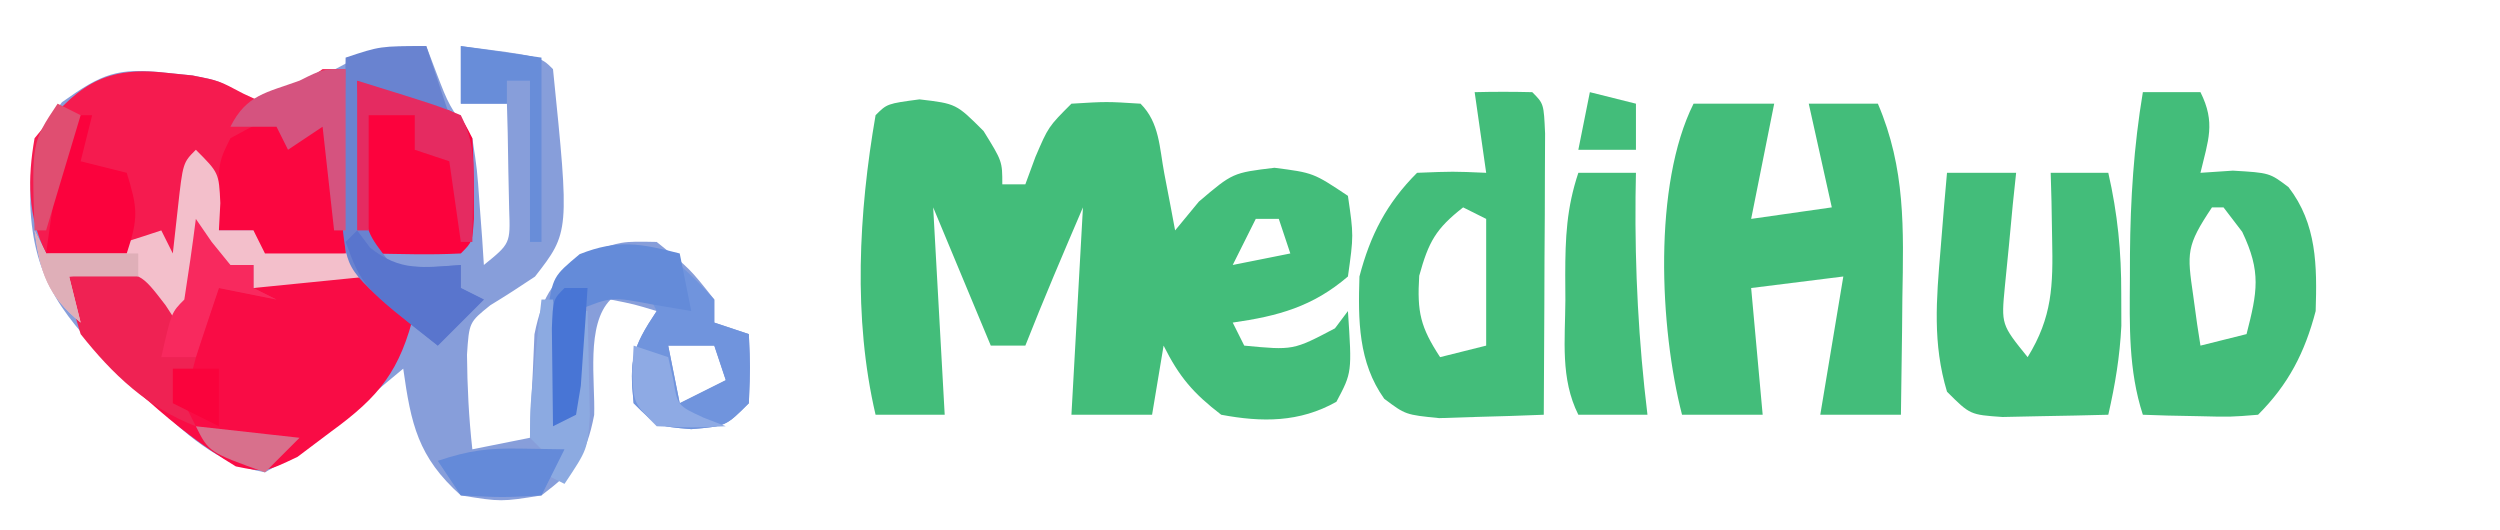 <?xml version="1.0" encoding="UTF-8"?>
<svg version="1.1" xmlns="http://www.w3.org/2000/svg" width="217" height="46">
<path d="M0 0 C0.289 0.763 0.578 1.526 0.875 2.312 C1.963 5.15 1.963 5.15 4 8 C4.414 10.699 4.414 10.699 4.625 13.688 C4.7 14.681 4.775 15.675 4.852 16.699 C4.901 17.458 4.95 18.218 5 19 C7.301 17.137 7.301 17.137 7.195 14.18 C7.172 13.089 7.149 11.999 7.125 10.875 C7.107 9.779 7.089 8.684 7.07 7.555 C7.047 6.712 7.024 5.869 7 5 C5.68 5 4.36 5 3 5 C3 3.35 3 1.7 3 0 C9.875 0.875 9.875 0.875 11 2 C12.437 16.154 12.437 16.154 9.438 20.008 C8.163 20.866 6.87 21.696 5.559 22.496 C3.721 23.971 3.721 23.971 3.535 26.785 C3.56 29.554 3.692 32.249 4 35 C6.475 34.505 6.475 34.505 9 34 C9.039 32.77 9.039 32.77 9.078 31.516 C9.163 29.899 9.163 29.899 9.25 28.25 C9.296 27.183 9.343 26.115 9.391 25.016 C10.117 21.423 11.149 20.236 14 18 C16.938 16.938 16.938 16.938 20 17 C22.875 19.312 22.875 19.312 25 22 C25 22.66 25 23.32 25 24 C25.99 24.33 26.98 24.66 28 25 C28.125 27.875 28.125 27.875 28 31 C26 33 26 33 23 33.25 C20 33 20 33 18 31 C17.617 27.267 17.851 26.224 20 23 C18.054 22.409 18.054 22.409 16 22 C13.833 24.167 14.678 29.085 14.574 32.02 C13.882 35.611 12.887 36.812 10 39 C6.5 39.562 6.5 39.562 3 39 C-0.732 35.66 -1.319 32.819 -2 28 C-2.808 28.673 -3.616 29.346 -4.449 30.039 C-5.528 30.902 -6.607 31.764 -7.688 32.625 C-8.218 33.071 -8.748 33.517 -9.295 33.977 C-10.887 35.227 -10.887 35.227 -14 37 C-18.259 36.245 -20.938 33.56 -24.062 30.688 C-24.899 29.928 -25.736 29.169 -26.598 28.387 C-31.333 23.682 -34.139 20.405 -34.375 13.688 C-34.353 9.452 -34.276 8.363 -31.625 4.875 C-28.141 2.386 -26.809 1.847 -22.625 2.312 C-21.469 2.43 -21.469 2.43 -20.289 2.551 C-18 3 -18 3 -16.023 4.191 C-13.939 5.286 -13.939 5.286 -11.562 4.102 C-10.717 3.614 -9.871 3.127 -9 2.625 C-5.451 0.602 -4.227 0 0 0 Z M21 26 C21.33 27.65 21.66 29.3 22 31 C23.32 30.34 24.64 29.68 26 29 C25.67 28.01 25.34 27.02 25 26 C23.68 26 22.36 26 21 26 Z " fill="#879EDA" transform="translate(37,4)"/>
<path d="M0 0 C3.188 0.375 3.188 0.375 5.562 2.75 C7.188 5.375 7.188 5.375 7.188 7.375 C7.848 7.375 8.508 7.375 9.188 7.375 C9.476 6.591 9.765 5.808 10.062 5 C11.188 2.375 11.188 2.375 13.188 0.375 C16.25 0.188 16.25 0.188 19.188 0.375 C20.841 2.029 20.822 4.184 21.25 6.438 C21.427 7.357 21.603 8.276 21.785 9.223 C21.984 10.288 21.984 10.288 22.188 11.375 C23.208 10.137 23.208 10.137 24.25 8.875 C27.188 6.375 27.188 6.375 30.812 5.938 C34.188 6.375 34.188 6.375 37.188 8.375 C37.688 11.812 37.688 11.812 37.188 15.375 C34.13 17.996 31.13 18.812 27.188 19.375 C27.683 20.365 27.683 20.365 28.188 21.375 C32.445 21.782 32.445 21.782 36.062 19.875 C36.434 19.38 36.805 18.885 37.188 18.375 C37.543 23.708 37.543 23.708 36.188 26.25 C32.978 28.055 29.721 28.038 26.188 27.375 C23.756 25.505 22.547 24.094 21.188 21.375 C20.858 23.355 20.527 25.335 20.188 27.375 C17.878 27.375 15.568 27.375 13.188 27.375 C13.518 21.435 13.848 15.495 14.188 9.375 C12.475 13.37 10.779 17.336 9.188 21.375 C8.197 21.375 7.207 21.375 6.188 21.375 C4.537 17.415 2.888 13.455 1.188 9.375 C1.518 15.315 1.847 21.255 2.188 27.375 C0.207 27.375 -1.772 27.375 -3.812 27.375 C-5.777 18.972 -5.278 9.84 -3.812 1.375 C-2.812 0.375 -2.812 0.375 0 0 Z M29.188 10.375 C28.527 11.695 27.867 13.015 27.188 14.375 C28.837 14.045 30.488 13.715 32.188 13.375 C31.858 12.385 31.527 11.395 31.188 10.375 C30.527 10.375 29.867 10.375 29.188 10.375 Z " fill="#43BD7A" transform="translate(79.812,8.625)"/>
<path d="M0 0 C2.31 0 4.62 0 7 0 C6.34 3.3 5.68 6.6 5 10 C8.465 9.505 8.465 9.505 12 9 C11.34 6.03 10.68 3.06 10 0 C11.98 0 13.96 0 16 0 C18.409 5.634 18.231 10.869 18.125 16.875 C18.116 17.85 18.107 18.824 18.098 19.828 C18.074 22.219 18.041 24.609 18 27 C15.69 27 13.38 27 11 27 C11.66 23.04 12.32 19.08 13 15 C10.36 15.33 7.72 15.66 5 16 C5.33 19.63 5.66 23.26 6 27 C3.69 27 1.38 27 -1 27 C-2.95 19.445 -3.52 7.039 0 0 Z " fill="#43BD7A" transform="translate(147,9)"/>
<path d="M0 0 C1.156 0.118 1.156 0.118 2.336 0.238 C4.625 0.688 4.625 0.688 6.75 1.816 C7.369 2.104 7.987 2.391 8.625 2.688 C11.267 1.369 11.267 1.369 13.625 -0.312 C14.285 -0.312 14.945 -0.312 15.625 -0.312 C15.625 4.968 15.625 10.248 15.625 15.688 C13.315 16.017 11.005 16.348 8.625 16.688 C8.295 15.697 7.965 14.707 7.625 13.688 C6.635 13.688 5.645 13.688 4.625 13.688 C3.965 11.707 3.305 9.727 2.625 7.688 C2.295 10.658 1.965 13.627 1.625 16.688 C0.635 16.027 -0.355 15.367 -1.375 14.688 C-1.705 15.018 -2.035 15.348 -2.375 15.688 C-5.046 15.829 -7.699 15.73 -10.375 15.688 C-11.983 12.471 -11.988 9.166 -11.375 5.688 C-7.82 1.29 -5.582 -0.621 0 0 Z " fill="#F51B4F" transform="translate(14.375,6.312)"/>
<path d="M0 0 C0.454 0.66 0.907 1.32 1.375 2 C1.911 2.66 2.447 3.32 3 4 C3.66 4 4.32 4 5 4 C5 4.66 5 5.32 5 6 C5.99 5.67 6.98 5.34 8 5 C14.26 4.545 14.26 4.545 17.438 6.5 C17.953 6.995 18.469 7.49 19 8 C17.729 13.173 15.978 15.388 11.688 18.5 C10.743 19.212 9.798 19.923 8.824 20.656 C6 22 6 22 3.469 21.484 C0.649 19.789 -1.728 17.938 -4.188 15.75 C-5.047 15.002 -5.907 14.255 -6.793 13.484 C-9.229 10.742 -10.089 8.522 -11 5 C-7.535 4.505 -7.535 4.505 -4 4 C-3.34 5.32 -2.68 6.64 -2 8 C-0.032 6.032 -0.338 2.652 0 0 Z " fill="#F90C45" transform="translate(17,19)"/>
<path d="M0 0 C1.666 -0.043 3.334 -0.041 5 0 C6 1 6 1 6.114 3.592 C6.108 4.718 6.103 5.844 6.098 7.004 C6.094 8.219 6.091 9.434 6.088 10.686 C6.08 11.965 6.071 13.244 6.062 14.562 C6.058 15.846 6.053 17.129 6.049 18.451 C6.037 21.634 6.021 24.817 6 28 C4.063 28.081 2.125 28.139 0.188 28.188 C-0.891 28.222 -1.97 28.257 -3.082 28.293 C-6 28 -6 28 -7.848 26.614 C-10.104 23.452 -10.119 19.786 -10 16 C-9.061 12.413 -7.649 9.649 -5 7 C-1.875 6.875 -1.875 6.875 1 7 C0.67 4.69 0.34 2.38 0 0 Z M-1 10 C-3.373 11.857 -3.994 12.978 -4.812 15.938 C-5.006 19.1 -4.704 20.394 -3 23 C-1.68 22.67 -0.36 22.34 1 22 C1 18.37 1 14.74 1 11 C0.34 10.67 -0.32 10.34 -1 10 Z " fill="#43BD7A" transform="translate(128,8)"/>
<path d="M0 0 C1.65 0 3.3 0 5 0 C6.333 2.667 5.671 4.167 5 7 C5.928 6.938 6.856 6.876 7.812 6.812 C11 7 11 7 12.645 8.246 C15.106 11.432 15.124 15.076 15 19 C14.061 22.587 12.649 25.351 10 28 C7.617 28.195 7.617 28.195 4.875 28.125 C3.51 28.098 3.51 28.098 2.117 28.07 C1.419 28.047 0.72 28.024 0 28 C-1.255 24.136 -1.151 20.266 -1.125 16.25 C-1.123 15.537 -1.121 14.824 -1.119 14.09 C-1.08 9.306 -0.786 4.714 0 0 Z M6 10 C3.764 13.353 3.827 13.907 4.375 17.688 C4.486 18.496 4.597 19.304 4.711 20.137 C4.806 20.752 4.902 21.366 5 22 C6.32 21.67 7.64 21.34 9 21 C9.938 17.335 10.287 15.599 8.625 12.125 C7.821 11.073 7.821 11.073 7 10 C6.67 10 6.34 10 6 10 Z " fill="#43BD7A" transform="translate(186,8)"/>
<path d="M0 0 C1.98 0 3.96 0 6 0 C5.905 0.904 5.809 1.807 5.711 2.738 C5.6 3.918 5.489 5.097 5.375 6.312 C5.259 7.484 5.143 8.656 5.023 9.863 C4.706 13.166 4.706 13.166 7 16 C9.143 12.523 9.213 9.788 9.125 5.75 C9.098 4.134 9.098 4.134 9.07 2.484 C9.047 1.665 9.024 0.845 9 0 C10.65 0 12.3 0 14 0 C14.812 3.559 15.135 6.851 15.125 10.5 C15.129 11.877 15.129 11.877 15.133 13.281 C15.002 15.95 14.594 18.399 14 21 C12.042 21.054 10.084 21.093 8.125 21.125 C7.034 21.148 5.944 21.171 4.82 21.195 C2 21 2 21 0 19 C-1.257 14.824 -0.925 10.997 -0.562 6.688 C-0.461 5.433 -0.359 4.179 -0.254 2.887 C-0.17 1.934 -0.086 0.981 0 0 Z " fill="#43BD7A" transform="translate(169,15)"/>
<path d="M0 0 C1.482 0.449 2.961 0.91 4.438 1.375 C5.261 1.63 6.085 1.885 6.934 2.148 C9 3 9 3 10 5 C10.095 6.518 10.13 8.041 10.125 9.562 C10.128 10.368 10.13 11.174 10.133 12.004 C10 14 10 14 9 15 C6.329 15.141 3.676 15.042 1 15 C-0.442 12.116 -0.094 9.583 -0.062 6.375 C-0.053 5.186 -0.044 3.998 -0.035 2.773 C-0.024 1.858 -0.012 0.943 0 0 Z " fill="#FC023D" transform="translate(31,7)"/>
<path d="M0 0 C1.65 0 3.3 0 5 0 C4.988 0.678 4.977 1.356 4.965 2.055 C4.903 8.442 5.23 14.66 6 21 C4.02 21 2.04 21 0 21 C-1.572 17.857 -1.143 14.509 -1.125 11.062 C-1.129 10.334 -1.133 9.605 -1.137 8.854 C-1.131 5.641 -1.023 3.068 0 0 Z " fill="#43BD7A" transform="translate(137,15)"/>
<path d="M0 0 C0.66 0.66 1.32 1.32 2 2 C2.99 1.34 3.98 0.68 5 0 C5.33 3.96 5.66 7.92 6 12 C3.69 12.33 1.38 12.66 -1 13 C-1.33 12.01 -1.66 11.02 -2 10 C-2.99 10 -3.98 10 -5 10 C-5.125 4.25 -5.125 4.25 -4 2 C-1.938 0.875 -1.938 0.875 0 0 Z " fill="#FB0640" transform="translate(24,10)"/>
<path d="M0 0 C0.454 0.66 0.907 1.32 1.375 2 C1.911 2.66 2.447 3.32 3 4 C3.66 4 4.32 4 5 4 C5 4.66 5 5.32 5 6 C5.66 6.33 6.32 6.66 7 7 C4.525 6.505 4.525 6.505 2 6 C0.245 10.931 0.245 10.931 -1 16 C-0.67 16.66 -0.34 17.32 0 18 C-4.174 16.395 -7.261 13.468 -10 10 C-10.875 7.125 -10.875 7.125 -11 5 C-7.535 4.505 -7.535 4.505 -4 4 C-3.34 5.32 -2.68 6.64 -2 8 C-0.032 6.032 -0.338 2.652 0 0 Z " fill="#EF2253" transform="translate(17,19)"/>
<path d="M0 0 C2 2 2 2 2.125 4.625 C2.084 5.409 2.042 6.192 2 7 C2.99 7 3.98 7 5 7 C5.33 7.66 5.66 8.32 6 9 C8.64 9 11.28 9 14 9 C14.33 9.66 14.66 10.32 15 11 C11.7 11.33 8.4 11.66 5 12 C5 11.34 5 10.68 5 10 C4.01 10.33 3.02 10.66 2 11 C1.67 10.67 1.34 10.34 1 10 C0.34 11.98 -0.32 13.96 -1 16 C-1.536 15.175 -2.072 14.35 -2.625 13.5 C-4.803 10.66 -4.803 10.66 -8.25 10.688 C-9.158 10.791 -10.065 10.894 -11 11 C-10.67 12.32 -10.34 13.64 -10 15 C-12.899 12.605 -13.502 10.688 -14 7 C-13.67 7.66 -13.34 8.32 -13 9 C-7.831 8.594 -7.831 8.594 -3 7 C-2.67 7.66 -2.34 8.32 -2 9 C-1.856 7.701 -1.711 6.401 -1.562 5.062 C-1.125 1.125 -1.125 1.125 0 0 Z " fill="#F3BFCB" transform="translate(17,13)"/>
<path d="M0 0 C0.66 1.98 1.32 3.96 2 6 C-3.75 4.125 -3.75 4.125 -6 3 C-5.886 5.105 -5.758 7.209 -5.625 9.312 C-5.555 10.484 -5.486 11.656 -5.414 12.863 C-5.214 16.157 -5.214 16.157 -3 19 C0.084 19.25 0.084 19.25 3 19 C3 19.66 3 20.32 3 21 C3.66 21.33 4.32 21.66 5 22 C3.68 23.32 2.36 24.64 1 26 C-6.793 19.732 -6.793 19.732 -7.227 16.099 C-7.217 15.402 -7.206 14.706 -7.195 13.988 C-7.189 13.231 -7.182 12.474 -7.176 11.693 C-7.159 10.908 -7.142 10.122 -7.125 9.312 C-7.116 8.515 -7.107 7.718 -7.098 6.896 C-7.074 4.931 -7.038 2.965 -7 1 C-4 0 -4 0 0 0 Z " fill="#6983D0" transform="translate(37,4)"/>
<path d="M0 0 C1.5 1.375 1.5 1.375 3 3 C3 3.66 3 4.32 3 5 C3.99 5.33 4.98 5.66 6 6 C6.125 8.875 6.125 8.875 6 12 C4 14 4 14 1 14.25 C-2 14 -2 14 -4 12 C-4.383 8.267 -4.149 7.224 -2 4 C-2.33 3.34 -2.66 2.68 -3 2 C-2.01 2 -1.02 2 0 2 C0 1.34 0 0.68 0 0 Z M-1 7 C-0.67 8.65 -0.34 10.3 0 12 C1.32 11.34 2.64 10.68 4 10 C3.67 9.01 3.34 8.02 3 7 C1.68 7 0.36 7 -1 7 Z " fill="#7094DD" transform="translate(59,23)"/>
<path d="M0 0 C0.33 1.65 0.66 3.3 1 5 C-0.093 4.814 -1.186 4.629 -2.312 4.438 C-5.936 3.742 -5.936 3.742 -9 5 C-9 7.97 -9 10.94 -9 14 C-9.99 14.495 -9.99 14.495 -11 15 C-11.135 12.898 -11.232 10.793 -11.312 8.688 C-11.371 7.516 -11.429 6.344 -11.488 5.137 C-11 2 -11 2 -8.688 0.062 C-5.376 -1.247 -3.404 -0.871 0 0 Z " fill="#648BD9" transform="translate(59,22)"/>
<path d="M0 0 C0.66 0 1.32 0 2 0 C1.67 1.32 1.34 2.64 1 4 C2.32 4.33 3.64 4.66 5 5 C5.934 8.01 6.044 8.867 5 12 C2.69 12 0.38 12 -2 12 C-1.447 7.97 -0.844 3.98 0 0 Z " fill="#FB023D" transform="translate(6,10)"/>
<path d="M0 0 C6.934 2.148 6.934 2.148 9 3 C10.203 5.405 10.101 6.95 10.062 9.625 C10.053 10.442 10.044 11.26 10.035 12.102 C10.024 12.728 10.012 13.355 10 14 C9.67 14 9.34 14 9 14 C8.67 11.69 8.34 9.38 8 7 C7.01 6.67 6.02 6.34 5 6 C5 5.01 5 4.02 5 3 C3.68 3 2.36 3 1 3 C1 6.3 1 9.6 1 13 C0.67 13 0.34 13 0 13 C0 8.71 0 4.42 0 0 Z " fill="#E52B61" transform="translate(31,7)"/>
<path d="M0 0 C0 4.62 0 9.24 0 14 C-0.33 14 -0.66 14 -1 14 C-1.33 11.03 -1.66 8.06 -2 5 C-2.99 5.66 -3.98 6.32 -5 7 C-5.33 6.34 -5.66 5.68 -6 5 C-7.32 5 -8.64 5 -10 5 C-8.602 2.204 -6.865 2.048 -4 1 C-2 0 -2 0 0 0 Z " fill="#D5537F" transform="translate(30,6)"/>
<path d="M0 0 C0.371 0.495 0.743 0.99 1.125 1.5 C3.747 3.598 5.738 3.217 9 3 C9 3.66 9 4.32 9 5 C9.66 5.33 10.32 5.66 11 6 C9.68 7.32 8.36 8.64 7 10 C0.429 4.857 0.429 4.857 -1 1 C-0.67 0.67 -0.34 0.34 0 0 Z " fill="#5975CD" transform="translate(31,20)"/>
<path d="M0 0 C2.31 0.33 4.62 0.66 7 1 C7 6.28 7 11.56 7 17 C6.67 17 6.34 17 6 17 C6 12.38 6 7.76 6 3 C5.34 3 4.68 3 4 3 C4 3.66 4 4.32 4 5 C2.68 5 1.36 5 0 5 C0 3.35 0 1.7 0 0 Z " fill="#688DD9" transform="translate(40,4)"/>
<path d="M0 0 C0.33 0 0.66 0 1 0 C1.33 3.3 1.66 6.6 2 10 C2.33 7.03 2.66 4.06 3 1 C3.33 1 3.66 1 4 1 C4.054 2.937 4.093 4.875 4.125 6.812 C4.148 7.891 4.171 8.97 4.195 10.082 C4 13 4 13 2 16 C1.34 15.67 0.68 15.34 0 15 C0.33 14.67 0.66 14.34 1 14 C0.34 13.34 -0.32 12.68 -1 12 C-0.977 9.18 -0.977 9.18 -0.625 5.875 C-0.514 4.779 -0.403 3.684 -0.289 2.555 C-0.146 1.29 -0.146 1.29 0 0 Z " fill="#8CAAE1" transform="translate(47,26)"/>
<path d="M0 0 C1.887 0.031 1.887 0.031 3.812 0.062 C3.152 1.383 2.493 2.703 1.812 4.062 C-1.562 4.25 -1.562 4.25 -5.188 4.062 C-5.848 3.072 -6.508 2.083 -7.188 1.062 C-4.437 0.146 -2.828 -0.046 0 0 Z " fill="#648AD9" transform="translate(45.188,38.938)"/>
<path d="M0 0 C0.454 0.66 0.907 1.32 1.375 2 C1.911 2.66 2.447 3.32 3 4 C3.66 4 4.32 4 5 4 C5 4.66 5 5.32 5 6 C5.66 6.33 6.32 6.66 7 7 C5.35 6.67 3.7 6.34 2 6 C1.34 7.98 0.68 9.96 0 12 C-0.99 12 -1.98 12 -3 12 C-2.125 8.125 -2.125 8.125 -1 7 C-0.632 4.672 -0.298 2.338 0 0 Z " fill="#F8295E" transform="translate(17,19)"/>
<path d="M0 0 C0.33 0.66 0.66 1.32 1 2 C3.64 2 6.28 2 9 2 C9 2.66 9 3.32 9 4 C7.02 4 5.04 4 3 4 C3.33 5.32 3.66 6.64 4 8 C1.101 5.605 0.498 3.688 0 0 Z " fill="#DFAFB8" transform="translate(3,20)"/>
<path d="M0 0 C0.66 0 1.32 0 2 0 C1.886 1.813 1.759 3.626 1.625 5.438 C1.555 6.447 1.486 7.456 1.414 8.496 C1.277 9.322 1.141 10.149 1 11 C0.01 11.495 0.01 11.495 -1 12 C-1.027 10.188 -1.046 8.375 -1.062 6.562 C-1.074 5.553 -1.086 4.544 -1.098 3.504 C-1 1 -1 1 0 0 Z " fill="#4875D5" transform="translate(49,25)"/>
<path d="M0 0 C1.98 0.495 1.98 0.495 4 1 C4 2.32 4 3.64 4 5 C2.35 5 0.7 5 -1 5 C-0.67 3.35 -0.34 1.7 0 0 Z " fill="#43BD7A" transform="translate(138,8)"/>
<path d="M0 0 C0.66 0.33 1.32 0.66 2 1 C1.01 4.3 0.02 7.6 -1 11 C-1.33 11 -1.66 11 -2 11 C-2.25 3.375 -2.25 3.375 0 0 Z " fill="#E04E71" transform="translate(5,9)"/>
<path d="M0 0 C0.99 0.33 1.98 0.66 3 1 C3.144 1.639 3.289 2.279 3.438 2.938 C3.801 5.203 3.801 5.203 6.062 6.25 C6.702 6.497 7.341 6.745 8 7 C5.125 7.125 5.125 7.125 2 7 C0 5 0 5 -0.125 2.375 C-0.084 1.591 -0.043 0.807 0 0 Z " fill="#8EAAE4" transform="translate(55,30)"/>
<path d="M0 0 C2.97 0.33 5.94 0.66 9 1 C7.515 2.485 7.515 2.485 6 4 C1.125 2.25 1.125 2.25 0 0 Z " fill="#D8708C" transform="translate(17,37)"/>
<path d="M0 0 C1.32 0 2.64 0 4 0 C4 1.65 4 3.3 4 5 C2.68 4.34 1.36 3.68 0 3 C0 2.01 0 1.02 0 0 Z " fill="#FA033C" transform="translate(15,32)"/>
</svg>
